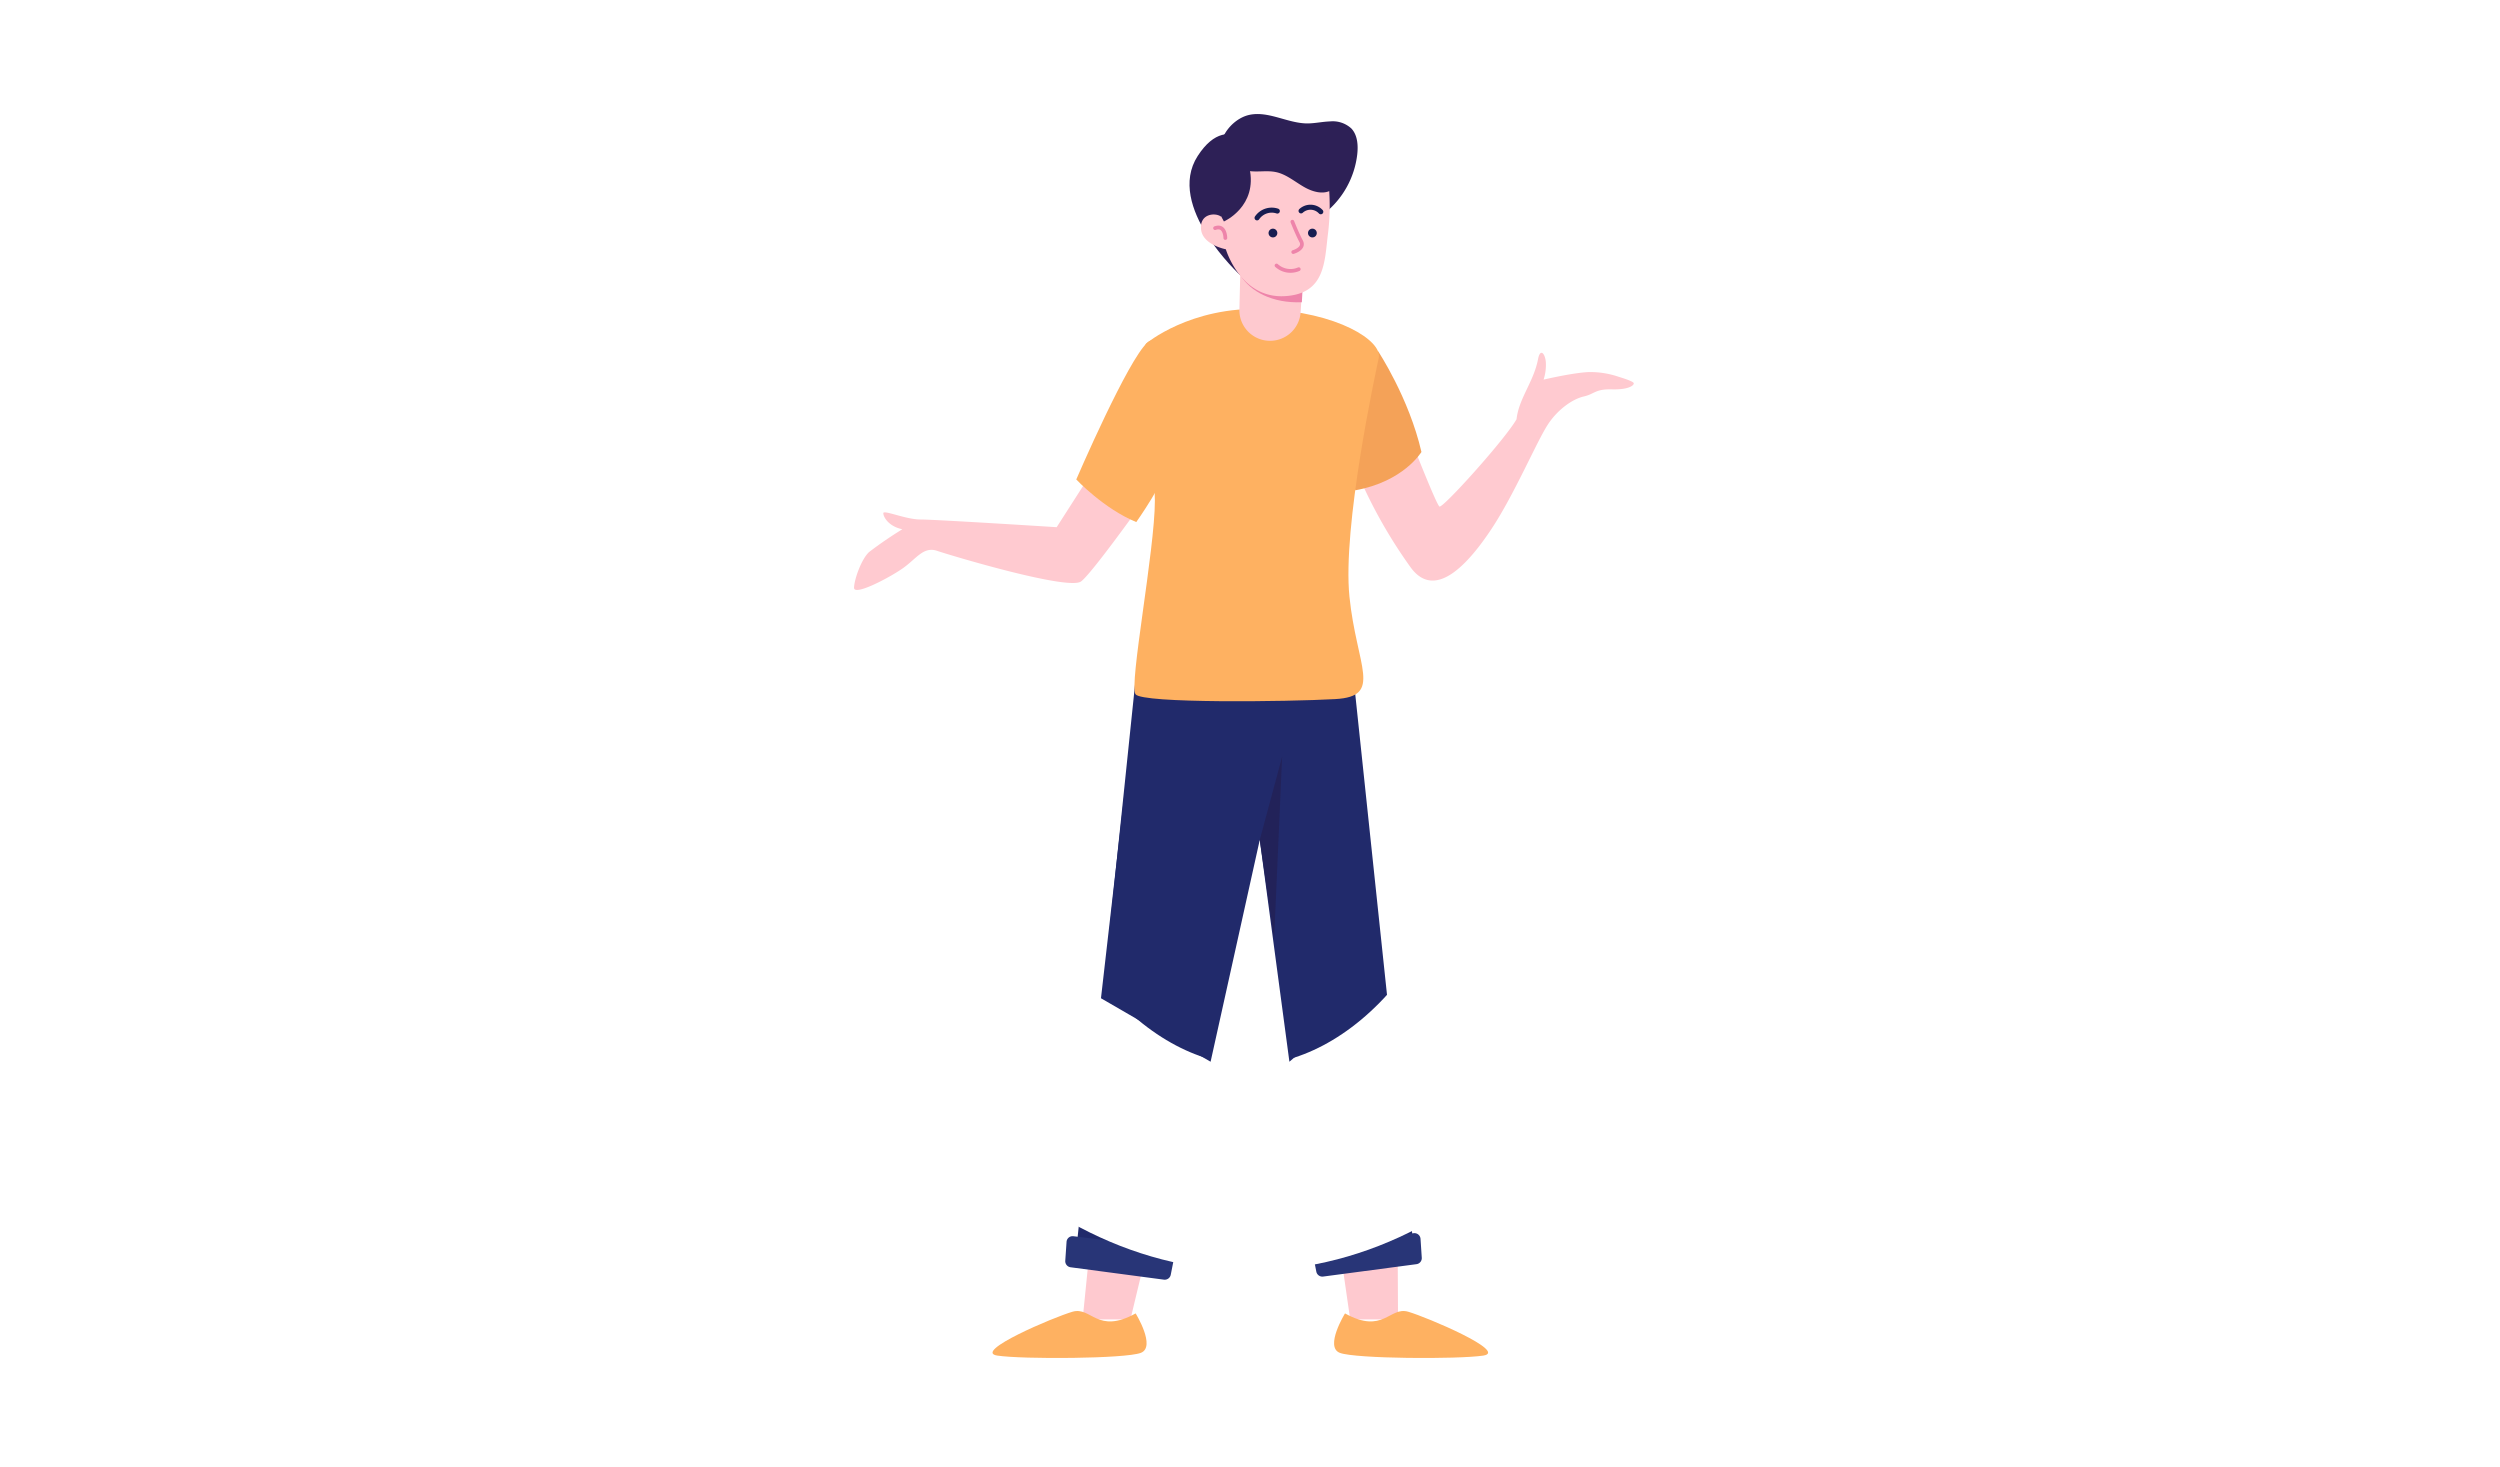 <svg width="571" height="335" fill="none" xmlns="http://www.w3.org/2000/svg"><g clip-path="url(#clip0)"><path d="M145.229 243.867h-20.001v35.158H76.777v-35.158H4.349v-36.028L79.883 97.396h45.345v109.822h20.001v36.649zm-68.452-36.649v-21.119c0-3.976.124-9.318.373-16.027.33-6.791.58-10.352.745-10.683h-1.367c-2.816 6.377-6.004 12.34-9.566 17.889l-20.126 29.94h29.94zm489.958 36.649h-20.002v35.158h-48.451v-35.158h-72.428v-36.028l75.534-110.443h45.345v109.822h20.002v36.649zm-68.453-36.649v-21.119c0-3.976.125-9.318.373-16.027.331-6.791.58-10.352.746-10.683h-1.367c-2.816 6.377-6.005 12.34-9.566 17.889l-20.125 29.94h29.939z" fill="#fff"/><path d="M319.179 275.743l.132 25.6h-10.928l-3.693-25.6h14.489zm-69.326 0l-2.579 25.6h10.919l6.149-25.6h-14.489z" fill="#FEC9CF"/><path d="M259.563 153.256l-14.055 135.282 19.079 2.237 23.139-102.945 14.905 102.945 20.561-2.954-14.215-134.565h-49.414z" fill="#212A6B"/><path d="M268.28 286.689l-.879 4.463a1.408 1.408 0 01-1.558 1.123l-21.326-2.831a1.405 1.405 0 01-1.21-1.481l.293-4.303a1.383 1.383 0 01.966-1.252c.18-.058.368-.078.555-.06l21.921 2.68a1.399 1.399 0 011.238 1.661zm31.489-.708l.878 4.463a1.403 1.403 0 001.558 1.123l21.317-2.83a1.39 1.39 0 001.209-1.482l-.283-4.303a1.4 1.4 0 00-1.005-1.247 1.374 1.374 0 00-.563-.045l-21.912 2.708a1.398 1.398 0 00-1.179 1.056 1.395 1.395 0 00-.02.557z" fill="#283577"/><path d="M360.867 167.924c0 58.857-37.642 98.804-75.481 98.804-37.839 0-75.481-39.947-75.481-98.804s37.642-98.804 75.481-98.804c37.839 0 75.481 39.947 75.481 98.804z" stroke="#fff" stroke-width="47"/><g filter="url(#filter0_d)"><path d="M322.37 96.689s5.667 14.493 6.394 15.003c.728.509 15.027-15.38 17.614-19.938.529-4.794 3.929-8.55 4.912-13.73.472-2.49 1.568-1.406 1.776.623a10.837 10.837 0 01-.51 4.057s6.903-1.622 10.455-1.726a20.12 20.12 0 016.782 1.113s3.249.944 3.352 1.425c.104.481-1.114 1.519-4.968 1.415-3.853-.104-3.957 1.057-6.432 1.623-2.682.614-6.016 3.067-8.17 6.341-2.606 3.963-7.659 15.966-12.892 23.873-5.232 7.907-12.826 16.475-18.436 8.898a112.716 112.716 0 01-12.165-21.523l12.288-7.454z" fill="#FFCAD0"/><path d="M314.767 76.231s7.046 10.626 9.889 22.996c0 0-4.052 6.775-15.112 8.756 0 0-7.103-21.485 5.223-31.752z" fill="#F4A258"/><path d="M307.202 295.983s-4.722 7.653-1.181 9.011c3.543 1.359 26.984 1.491 32.765.624 5.78-.869-12.902-8.786-17.161-10.022-4.26-1.236-5.667 5.247-14.423.387zm-47.819 0s4.722 7.653 1.18 9.011c-3.541 1.359-26.993 1.491-32.773.624-5.78-.869 12.902-8.786 17.18-10.022 4.279-1.236 5.648 5.247 14.413.387z" fill="#FEB161"/><path d="M259.563 153.256L251.462 224l25.038 14.5 11.227-50.67 6.773 50.67L316 220l-7.022-66.744h-49.415z" fill="#212A6B"/><path d="M287.727 187.829l5.119-19.031-1.842 41.724-3.277-22.693z" fill="#222259"/><path d="M285.431 22.22c4.373-.886 8.671 1.935 13.119 1.973 1.756 0 3.485-.406 5.242-.463a6.27 6.27 0 014.864 1.623c1.417 1.51 1.577 3.869 1.331 5.973a20.148 20.148 0 01-7.432 13.37c-1.738 1.35-3.845 2.426-5.998 2.162a10.947 10.947 0 01-4.722-2.227c-4.544-3.124-9.474-6.54-12.364-11.512-2.54-4.397 1.597-10.011 5.96-10.898z" fill="#2D2056"/><path d="M255.255 94.707l-13.912 21.703s-27.73-1.765-31.092-1.756c-3.363.009-8.501-2.283-8.501-1.443 0 .839 1.162 3 4.345 3.67a90.693 90.693 0 00-7.575 5.19c-1.747 1.575-3.391 6.19-3.457 8.152-.065 1.963 7.717-2.076 10.975-4.312 3.259-2.236 4.827-5.18 8.01-4.095s29.949 9.096 32.858 6.992c2.909-2.104 19.117-25.175 19.117-25.175s-7.273-7.417-10.768-8.926z" fill="#FFCAD0"/><path d="M261.744 74.495s10.068-8.568 26.946-7.907c16.878.66 27.032 7.294 26.219 11.134-.812 3.84-8.32 38.527-6.696 54.539 1.625 16.013 7.745 22.797-3.231 23.411-10.974.614-44.107 1.028-45.628-1.104-1.52-2.133 4.421-32.95 4.421-44.198 0-11.247-5.582-28.873-2.031-35.875z" fill="#FEB161"/><path d="M283.306 58.898s-17.208-15.72-9.747-27.28c7.462-11.558 15.301.52 15.301.52s3.315 19.824-5.554 26.76z" fill="#2D2056"/><path d="M298.135 47.528l-.794 15.323-.274 4.388a6.998 6.998 0 01-2.18 4.69 7.003 7.003 0 01-11.328-2.525 7.003 7.003 0 01-.48-2.731l.19-7.804.34-12.965 14.526 1.623z" fill="#FEC9CF"/><path d="M298.135 50.594l-.793 14.437c-6.801.274-11.759-2.482-14.035-6.162l.34-9.879 14.488 1.604z" fill="#EE84AA"/><path d="M303.527 38.724a52.54 52.54 0 01-.198 10.52c-.822 6.398-.519 13.9-9.955 14.4-10.068.538-13.392-10.71-13.392-10.71s-5.346-1-5.667-4.604c-.322-3.605 3.372-3.822 4.59-2.831 0 0 1.379-13.456 13.827-13.456 10.946.029 10.795 6.68 10.795 6.68z" fill="#FFCAD0"/><path d="M291.741 49.226a1 1 0 01-1.709.707.988.988 0 01-.274-.512.986.986 0 01.057-.578 1.001 1.001 0 01.924-.617 1.014 1.014 0 011.002 1zm9.01 0a.999.999 0 01-1.708.707.988.988 0 01-.274-.512.994.994 0 01.425-1.027 1.001 1.001 0 011.557.832z" fill="#171D51"/><path d="M287.112 45.763a4.05 4.05 0 014.628-1.557m5.422-.038a3.178 3.178 0 012.293-.835 3.189 3.189 0 012.212 1.034" stroke="#171D51" stroke-width="1.15" stroke-linecap="round" stroke-linejoin="round"/><path d="M295.179 46.64s1.076 2.746 1.993 4.454c.916 1.708-1.795 2.472-1.795 2.472m-3.816 3.076a4.722 4.722 0 005.072.84m-16.765-7.124s0-3.095-2.343-2.255" stroke="#EE84AA" stroke-width=".86" stroke-linecap="round" stroke-linejoin="round"/><path d="M279.547 46.584s7.801-3.435 5.818-12.267c0 0-5.176-7.954-9.587-5.048-4.41 2.906 3.769 17.315 3.769 17.315z" fill="#2D2056"/><path d="M245.82 105.511s6.291 6.69 13.705 9.728c0 0 6.375-8.917 8.207-15.003 1.833-6.086-1.983-24.325-4.42-26.354s-13.534 22.505-17.492 31.629z" fill="#FEB161"/><path d="M291.561 35.336c2.276.52 4.222 2.19 6.299 3.378 2.078 1.19 4.723 1.888 6.612.444 1.795-1.312 2.531-4.142 2.031-6.558a9.239 9.239 0 00-3.873-5.662 15.928 15.928 0 00-5.997-2.245 19.95 19.95 0 00-8.217-.18c-2.418.548-9.218 3.878-7.82 8.087.529 1.595 2.729 2.057 3.966 2.33 2.343.548 4.694-.122 6.999.406z" fill="#2D2056"/></g></g><defs><clipPath id="clip0"><path fill="#fff" d="M0 0h570.772v335H0z"/></clipPath><filter id="filter0_d" x="165.062" y="-3.952" width="238.089" height="344.117" filterUnits="userSpaceOnUse" color-interpolation-filters="sRGB"><feFlood flood-opacity="0" result="BackgroundImageFix"/><feColorMatrix in="SourceAlpha" values="0 0 0 0 0 0 0 0 0 0 0 0 0 0 0 0 0 0 127 0"/><feOffset dy="4"/><feGaussianBlur stdDeviation="15"/><feColorMatrix values="0 0 0 0 0 0 0 0 0 0 0 0 0 0 0 0 0 0 0.15 0"/><feBlend in2="BackgroundImageFix" result="effect1_dropShadow"/><feBlend in="SourceGraphic" in2="effect1_dropShadow" result="shape"/></filter></defs></svg>